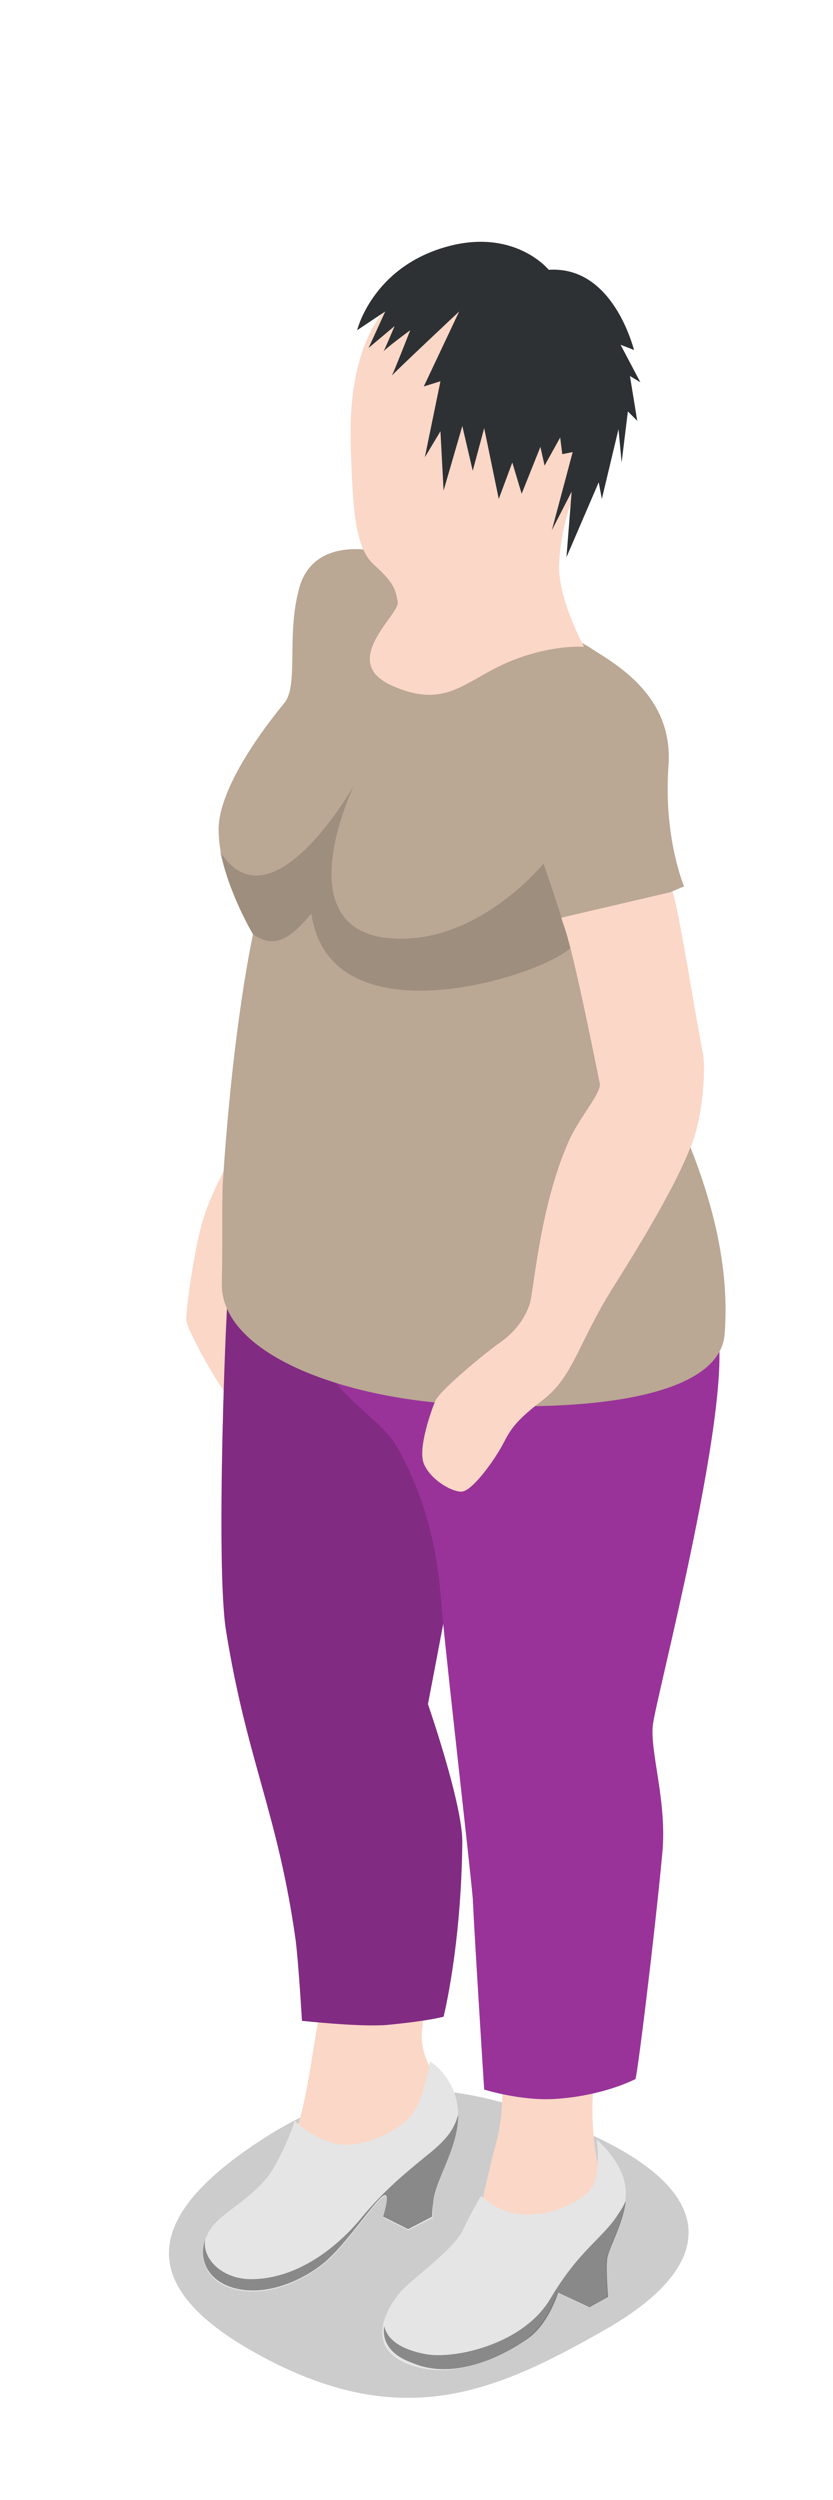 <?xml version="1.0" encoding="UTF-8"?><svg xmlns="http://www.w3.org/2000/svg" xmlns:xlink="http://www.w3.org/1999/xlink" version="1.1" id="Layer_1" x="0px" y="0px" viewBox="0 0 80 240" xml:space="preserve"><path fill="#FBD7C7" d="M21.7 112s-1.6 3-2.2 5.1c-.7 2.1-1.7 8.6-1.6 9.7.1 1 4.1 8.4 5.8 9.2 1.7.8 2-10.2 2-10.2l-.5-4.8 2.7-5.6-6.2-3.4z"/><path opacity="0.2" d="M25.3 205.3c-11.8 7.6-12.4 14.4 0 21 13.5 7.2 22.4 3.3 32.9-2.7S70 210.2 54.6 204c-12.5-5-20.4-4.4-29.3 1.3z"/><path fill="#FBD7C7" d="M22.8 123.4c-.4 3.3-1.6 26.2 0 32.2 1.6 6 2.2 8.8 2.6 11 .4 2.2 1.8 4.1 2.5 7.6s3.7 15.1 2.7 19.6c-.9 4.6-1.4 11.7-4.5 15.6s-8 6.8-4.8 8c3.1 1.2 6.7.4 8.1-.5 1.4-.9 5.2-6.5 8.4-7.7 3.1-1.2 6.3-2.9 6-6-.3-3.1-3.1-3.8-3.3-7.6-.1-3.8 4.5-14.3 3.1-21.3-1.3-7.1-3.4-10.5-3.4-10.5l2.4-16.2s1.7 18.9 1.8 20.5c.1 1.6 1 4.7 1 4.7s-.3 8.1.3 12.7c.5 4.6 3.8 13.2 2 20s-1.4 8-3.9 11.1c-2.5 3.1-7.2 5.6-3.8 7.3 3.4 1.7 7.3 2.5 9.9-1.8s5.5-5.9 6.9-7.2c1.4-1.3 1.8-2.2.8-6.3s-1-9.4.4-13.6c1.4-4.2 4.7-15.4 4.8-20.2.1-4.7-2.2-9.4-2.2-9.4s4.3-15.1 5.5-26.8 1-20.4-1-25.5c-1.9-5.2-42.3 10.3-42.3 10.3z"/><path fill="#E5E5E5" d="M46.2 210.8s1.6 1.7 4.2 1.8c3 .1 6.1-1.6 6.6-2.9.7-1.7.3-4.3.3-4.3s2.8 2.3 2.8 5.1c0 2.5-1.8 5.5-1.9 6.5 0 1 .1 3.5.1 3.5l-1.8 1-3-1.4s-.9 2.9-2.9 4.4c-2 1.4-6.8 4.2-11.3 2.5s-2-5.6-.9-6.9 5-4 6-5.9c1.1-2.3 1.8-3.4 1.8-3.4z"/><path fill="#E5E5E5" d="M28.3 203.6s2.4 2.4 5.2 2.3c2.1-.1 5.3-1.5 6.4-3.4.9-1.6 1.4-4.6 1.4-4.6s2.7 1.6 2.7 5.2c0 3.2-2.3 6.3-2.4 8.5-.1 2.2 0 1.3 0 1.3l-2.4 1.2-2.4-1.2s.8-2.5 0-2-3.3 4.2-5.1 5.9c-1.8 1.7-5.8 4-9.4 2.9s-3.4-4.8-1.3-6.6c1.8-1.6 4.1-2.8 5.4-5.2 1.3-2.3 1.9-4.3 1.9-4.3z"/><g opacity="0.4"><path d="M41.5 212.9c0 .4 0 0 0 0z"/><path d="M44 203.1v-.1c-.4 1.5-1.2 2.5-3.1 4-2.2 1.8-4 3.3-6.1 5.8-2.1 2.6-6 6-10.7 6-2.7 0-4.7-1.9-4.4-3.8-.6 1.8.1 3.8 2.6 4.6 3.6 1.1 7.7-1.2 9.4-2.9 1.8-1.7 4.3-5.4 5.1-5.9.8-.5 0 2 0 2l2.4 1.2 2.3-1.2c0-.2 0-.6.1-1.3.1-2.1 2.4-5.2 2.4-8.4z"/></g><path opacity="0.4" d="M50.7 224.5c2-1.4 2.9-4.4 2.9-4.4l3 1.4 1.8-1s-.2-2.5-.1-3.5c0-.9 1.5-3.3 1.8-5.7-.2.4-.4.8-.7 1.2-1.4 2.3-3.7 3.4-6.5 8.1-2.6 4.5-9.3 5.9-12 5.4-2.2-.4-3.7-1.3-4-2.7-.2 1.3.4 2.7 2.6 3.5 4.3 1.9 9.2-.9 11.2-2.3z"/><path fill="#939" d="M22 122.7c-.3 2.1-1.3 27.5-.3 33.8 2 12.5 5 17.6 6.7 29.8.3 2.5.6 7.7.6 7.7s5.5.6 8.1.4c4.2-.4 5.5-.8 5.5-.8s1.7-6.7 1.8-16.8c0-3.7-3.3-13.2-3.3-13.2l1.6-8.4-3-32.8c-9.5-.2-17.7.3-17.7.3z"/><path opacity="0.15" d="M22 122.7c-.3 2.1-1.3 27.5-.3 33.8 2 12.5 5 17.6 6.7 29.8.3 2.5.6 7.7.6 7.7s5.5.6 8.1.4c4.2-.4 5.5-.8 5.5-.8s1.7-6.7 1.8-16.8c0-3.7-3.3-13.2-3.3-13.2l1.6-8.4-3-32.8c-9.5-.2-17.7.3-17.7.3z"/><path fill="#939" d="M46.5 200.6s3.5 1.1 6.8.9c4.7-.3 7.7-1.9 7.7-1.9.1.7 1.9-14.1 2.6-21.6.5-5-1.2-9.8-.9-12.4.3-2.6 7.3-29.1 6.3-37.3-.6-4.8-43.1-31.6-40.5-5.5 1.1 11.1 7.4 12 9.8 16.4 3.6 6.6 3.9 12.4 4.2 16 .6 6.3 2.5 22.7 2.9 27 .2 4.3 1.1 18.4 1.1 18.4z"/><path fill="#BAA794" d="M24.3 89.7s-1.9 8.4-2.9 23.8c-.1 2.3 0 5.7-.1 9.7-.1 6.6 11.1 10.9 22.5 11.6 12.5.8 25.4-.6 25.8-6.8 1.1-14.8-9.3-28.5-10.6-34.3-1.3-5.8 6.7-8.6 6.7-8.6s-2-4.7-1.5-11.6c.5-6.9-5.4-9.9-7.5-11.3-1.7-1.2-17.3-8.4-19.8-9.1s-7.1-.9-8.2 3.5c-1.2 4.5 0 9.2-1.4 10.9-1.4 1.7-6.5 8.1-6.3 12.4.1 4.5 3.3 9.8 3.3 9.8z"/><path fill="#FBD7C7" d="M39.3 27.6c-5.3 3.5-5.8 10.8-5.6 15.8.2 5 .3 9.1 2.2 10.8 1.9 1.7 2.1 2.4 2.3 3.6.2 1.2-5.7 5.7-.6 8s6.9-.3 10.9-2.1c4.3-1.9 7.6-1.6 7.6-1.6s-2.6-4.7-2.4-8.1c.2-3.3 1-5.8 2.6-9.3 1.6-3.5 4.2-12.7-1.1-16.4s-12.3-3.1-15.9-.7z"/><path fill="#2D3134" d="M52.7 25.9s-3.4-4.2-10.2-2.1-8.2 7.9-8.2 7.9l2.7-1.8-1.6 3.5 2.5-2.1s-1.1 2.6-1.1 2.5c0-.2 2.6-2.1 2.6-2.1s-1.8 4.6-1.8 4.4c.1-.2 6.5-6.2 6.5-6.2l-3.4 7.2 1.6-.5-1.5 7.3 1.5-2.5.3 5.7 1.8-6.2 1 4.3 1.1-4.1 1.4 6.8 1.3-3.5.9 3 1.8-4.5.4 1.8 1.5-2.7.2 1.6 1-.2-2 7.5 1.9-3.7-.5 6.3 3.1-7.2.3 1.6 1.6-6.7.3 3.2.6-4.9.9.9-.7-4.3 1 .6-1.9-3.6 1.3.5c-.1-.2-2-8.1-8.2-7.7z"/><path opacity="0.15" d="M52.2 82.9s-6.7 8.3-15.4 7.1C27.6 88.6 34 75.4 34 75.4s-8 14.1-12.9 6.3c.9 4 3.2 8 3.2 8 1.8 1.2 3.2.9 5.6-2 1.8 12.4 21.9 6.1 24.9 3.3-.7-2.6-2.6-8.1-2.6-8.1z"/><path fill="#FBD7C7" d="M67.5 101.1c-.7-3.5-2.2-13.2-2.9-15.5l-10.7 2.5.2.6c1 2.6 3.3 14.4 3.5 15.3.2.9-2 3.3-3 5.6-2.7 6.1-3.3 13.9-3.7 15.5-.5 1.6-1.6 2.9-2.9 3.8-1.3.9-5.8 4.6-6.2 5.6-.3.7-1.7 4.5-1.1 6 .6 1.5 2.6 2.7 3.6 2.7s3-2.8 3.8-4.2c.8-1.4.9-2.2 3.9-4.5 3.1-2.3 3.4-5.4 7-11.1 3.6-5.7 6.1-10.2 7.2-13 1.3-2.8 1.6-7.7 1.3-9.3z"/></svg>